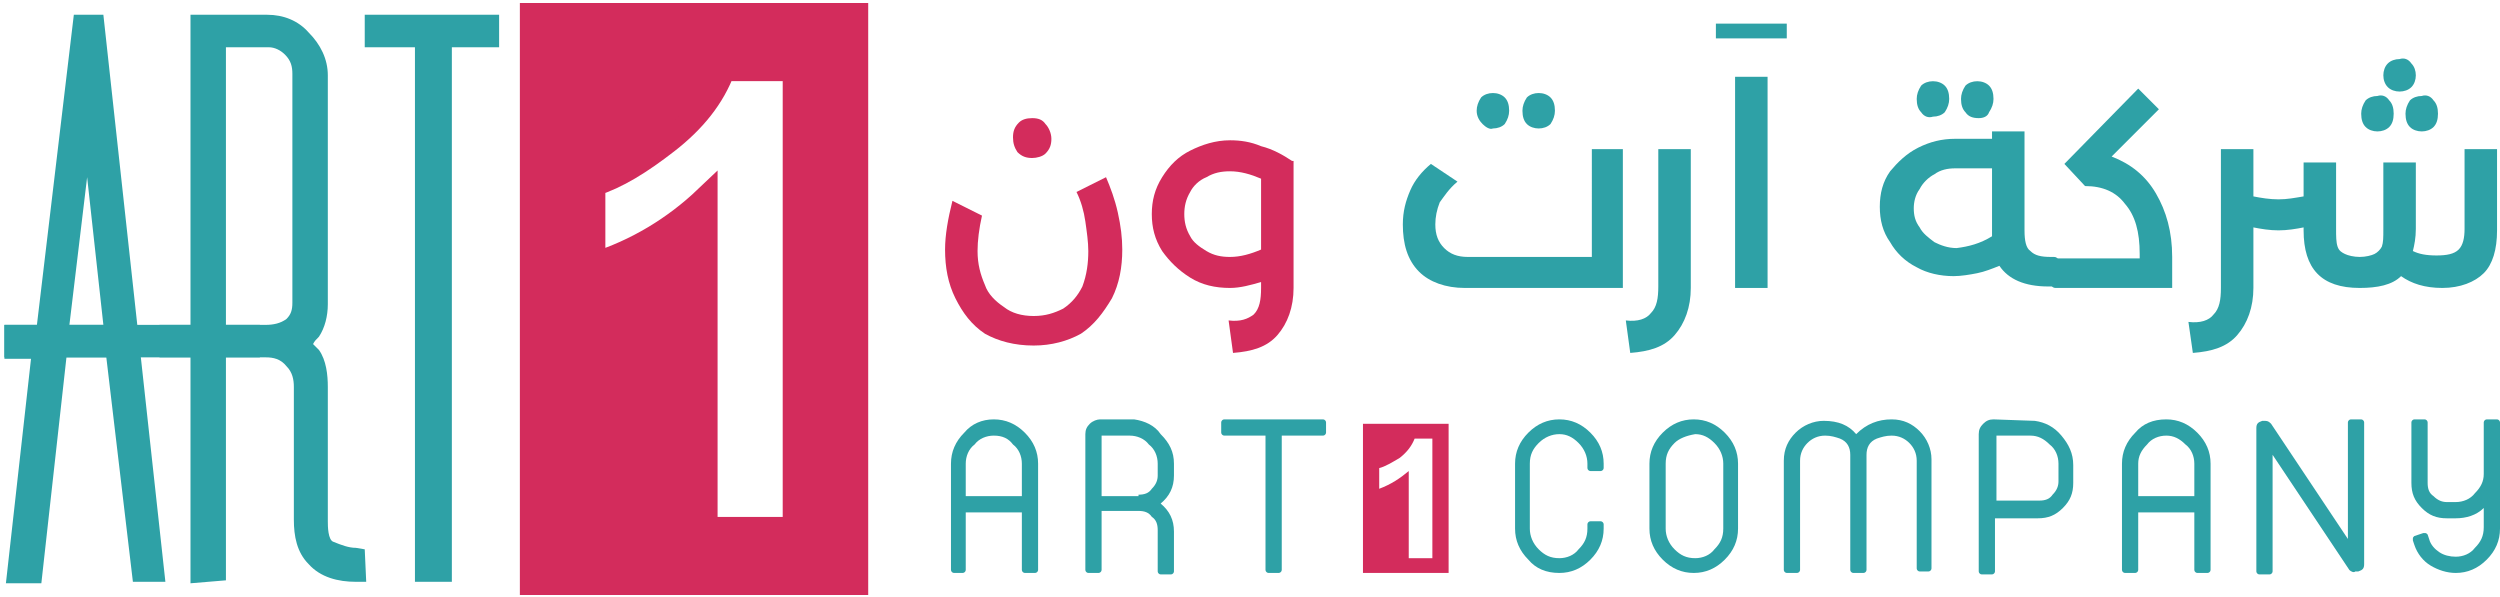 <?xml version="1.0" encoding="utf-8"?>
<!-- Generator: Adobe Illustrator 26.0.0, SVG Export Plug-In . SVG Version: 6.00 Build 0)  -->
<svg version="1.1" id="Layer_1" xmlns="http://www.w3.org/2000/svg" xmlns:xlink="http://www.w3.org/1999/xlink" x="0px" y="0px"
	 viewBox="0 0 16.93 4.04" style="enable-background:new 0 0 16.93 4.04;" xml:space="preserve">
<style type="text/css">
	.st0{fill:#2EA1A6;}
	.st1{fill-rule:evenodd;clip-rule:evenodd;fill:#2EA1A6;}
	.st2{fill-rule:evenodd;clip-rule:evenodd;fill:#D32C5C;}
	.st3{fill:none;stroke:#D32C5C;stroke-width:0.159;stroke-miterlimit:22.926;}
	.st4{fill:#D32C5C;}
</style>
<g>
	<rect x="11.62" y="0.16" class="st0" width="0.48" height="0.1"/>
	<g>
		<path class="st1" d="M1.53,0.32V2.2H1.8c0.05,0,0.1-0.01,0.14-0.04C1.97,2.13,1.98,2.1,1.98,2.05V0.5c0-0.05-0.01-0.09-0.05-0.13
			C1.9,0.34,1.86,0.32,1.82,0.32H1.53z M0.59,1.2l-0.12,1H0.7L0.59,1.2z M2.12,2.33c0.01,0.01,0.03,0.03,0.04,0.04
			c0.05,0.07,0.06,0.17,0.06,0.25v0.91c0,0.03,0,0.13,0.04,0.14c0.05,0.02,0.1,0.04,0.15,0.04l0.06,0.01l0.01,0.22H2.41
			c-0.12,0-0.24-0.03-0.32-0.12c-0.08-0.08-0.1-0.19-0.1-0.3V2.62c0-0.05-0.01-0.1-0.05-0.14C1.9,2.43,1.85,2.42,1.8,2.42H1.53v1.51
			L1.29,3.95V2.42H1.08V2.2h0.21V0.1h0.52c0.11,0,0.21,0.04,0.28,0.12C2.17,0.3,2.22,0.4,2.22,0.51v1.55c0,0.08-0.02,0.16-0.06,0.22
			C2.14,2.3,2.13,2.31,2.12,2.33 M2.81,0.48V0.4V0.32H2.47V0.1h0.91v0.22H3.06v3.62H2.81V2.21V0.79V0.48z M0.72,2.42H0.45L0.28,3.95
			l-0.24,0l0.17-1.52H0.03V2.2h0.22L0.5,0.1H0.7l0.42,3.84l-0.22,0L0.72,2.42z"/>
		<path class="st2" d="M5.38,3.58H4.78V1.34C4.57,1.54,4.31,1.7,4.02,1.79V1.25c0.16-0.05,0.32-0.15,0.5-0.29
			C4.7,0.82,4.83,0.66,4.9,0.47h0.48V3.58z M5.8,0.1H3.6v3.85h2.2V0.1z"/>
		<path class="st3" d="M5.38,3.58H4.78V1.34C4.57,1.54,4.31,1.7,4.02,1.79V1.25c0.16-0.05,0.32-0.15,0.5-0.29
			C4.7,0.82,4.83,0.66,4.9,0.47h0.48V3.58z M5.8,0.1H3.6v3.85h2.2V0.1z"/>
		<rect x="0.03" y="2.2" class="st1" width="1.73" height="0.22"/>
		<path class="st4" d="M6.67,2.26C6.58,2.2,6.52,2.12,6.47,2.02C6.42,1.92,6.4,1.81,6.4,1.69c0-0.1,0.02-0.21,0.05-0.33l0.2,0.1
			C6.63,1.55,6.62,1.63,6.62,1.7c0,0.09,0.02,0.16,0.05,0.23C6.69,1.99,6.74,2.04,6.8,2.08C6.85,2.12,6.92,2.14,7,2.14
			c0.08,0,0.14-0.02,0.2-0.05c0.06-0.04,0.1-0.09,0.13-0.15C7.36,1.86,7.37,1.78,7.37,1.7c0-0.06-0.01-0.13-0.02-0.2
			C7.34,1.43,7.32,1.36,7.29,1.3l0.2-0.1c0.03,0.07,0.06,0.15,0.08,0.24c0.02,0.09,0.03,0.17,0.03,0.25c0,0.12-0.02,0.23-0.07,0.33
			C7.47,2.12,7.41,2.2,7.32,2.26C7.23,2.31,7.12,2.34,7,2.34C6.87,2.34,6.76,2.31,6.67,2.26 M6.89,1.03C6.87,1,6.86,0.97,6.86,0.93
			c0-0.04,0.01-0.07,0.04-0.1C6.92,0.81,6.95,0.8,6.99,0.8c0.04,0,0.07,0.01,0.09,0.04c0.02,0.02,0.04,0.06,0.04,0.1
			c0,0.04-0.01,0.07-0.04,0.1C7.06,1.06,7.02,1.07,6.99,1.07C6.95,1.07,6.92,1.06,6.89,1.03"/>
		<path class="st4" d="M8.76,1.09v0.86c0,0.13-0.04,0.24-0.11,0.32c-0.07,0.08-0.17,0.11-0.3,0.12L8.32,2.17
			C8.4,2.18,8.45,2.16,8.49,2.13c0.04-0.04,0.05-0.1,0.05-0.18V1.91C8.47,1.93,8.4,1.95,8.33,1.95c-0.1,0-0.19-0.02-0.27-0.07
			C7.98,1.83,7.92,1.77,7.87,1.7C7.82,1.62,7.8,1.54,7.8,1.45c0-0.09,0.02-0.17,0.07-0.25c0.05-0.08,0.11-0.14,0.19-0.18
			c0.08-0.04,0.17-0.07,0.27-0.07c0.07,0,0.14,0.01,0.21,0.04c0.08,0.02,0.15,0.06,0.21,0.1L8.76,1.09z M8.54,1.69V1.21
			C8.47,1.18,8.4,1.16,8.33,1.16c-0.06,0-0.11,0.01-0.16,0.04C8.12,1.22,8.08,1.26,8.06,1.3C8.03,1.35,8.02,1.4,8.02,1.45
			s0.01,0.1,0.04,0.15C8.08,1.64,8.12,1.67,8.17,1.7c0.05,0.03,0.1,0.04,0.16,0.04C8.4,1.74,8.47,1.72,8.54,1.69"/>
		<path class="st0" d="M10.99,1.01v0.94l-1.07,0c-0.13,0-0.24-0.04-0.31-0.11C9.53,1.76,9.5,1.65,9.5,1.52
			c0-0.09,0.02-0.16,0.05-0.23c0.03-0.07,0.08-0.13,0.14-0.18l0.18,0.12C9.81,1.28,9.78,1.33,9.75,1.37
			C9.73,1.42,9.72,1.47,9.72,1.52c0,0.07,0.02,0.12,0.06,0.16c0.04,0.04,0.09,0.06,0.16,0.06h0.84V1.01H10.99z M10.04,0.84
			C10.02,0.82,10,0.79,10,0.75c0-0.03,0.01-0.06,0.03-0.09c0.02-0.02,0.05-0.03,0.08-0.03c0.03,0,0.06,0.01,0.08,0.03
			c0.02,0.02,0.03,0.05,0.03,0.09c0,0.03-0.01,0.06-0.03,0.09c-0.02,0.02-0.05,0.03-0.08,0.03C10.09,0.88,10.06,0.86,10.04,0.84
			 M10.34,0.84c-0.02-0.02-0.03-0.05-0.03-0.09c0-0.03,0.01-0.06,0.03-0.09c0.02-0.02,0.05-0.03,0.08-0.03s0.06,0.01,0.08,0.03
			c0.02,0.02,0.03,0.05,0.03,0.09c0,0.03-0.01,0.06-0.03,0.09c-0.02,0.02-0.05,0.03-0.08,0.03S10.36,0.86,10.34,0.84"/>
		<path class="st0" d="M11.01,2.17c0.08,0.01,0.14-0.01,0.17-0.05c0.04-0.04,0.05-0.1,0.05-0.18V1.01h0.22v0.94
			c0,0.13-0.04,0.24-0.11,0.32c-0.07,0.08-0.17,0.11-0.3,0.12L11.01,2.17z"/>
		<rect x="11.75" y="0.52" class="st0" width="0.22" height="1.43"/>
		<path class="st0" d="M13.95,1.84c0,0.07-0.01,0.1-0.04,0.1h-0.04c-0.16,0-0.27-0.05-0.33-0.14c-0.05,0.02-0.1,0.04-0.15,0.05
			c-0.05,0.01-0.11,0.02-0.16,0.02c-0.09,0-0.18-0.02-0.25-0.06c-0.08-0.04-0.14-0.1-0.18-0.17c-0.05-0.07-0.07-0.15-0.07-0.24
			c0-0.09,0.02-0.17,0.07-0.24C12.85,1.1,12.91,1.04,12.99,1c0.08-0.04,0.16-0.06,0.25-0.06h0.25V0.89h0.22v0.67
			c0,0.07,0.01,0.12,0.04,0.14c0.03,0.03,0.07,0.04,0.14,0.04h0.02C13.94,1.74,13.95,1.77,13.95,1.84 M13.49,1.6
			c0-0.01,0-0.03,0-0.05V1.14h-0.25c-0.05,0-0.1,0.01-0.14,0.04c-0.04,0.02-0.08,0.06-0.1,0.1c-0.03,0.04-0.04,0.09-0.04,0.13
			c0,0.05,0.01,0.09,0.04,0.13c0.02,0.04,0.06,0.07,0.1,0.1c0.04,0.02,0.09,0.04,0.15,0.04C13.33,1.67,13.41,1.65,13.49,1.6
			 M13.01,0.76c-0.02-0.02-0.03-0.05-0.03-0.09c0-0.03,0.01-0.06,0.03-0.09c0.02-0.02,0.05-0.03,0.08-0.03
			c0.03,0,0.06,0.01,0.08,0.03c0.02,0.02,0.03,0.05,0.03,0.09c0,0.03-0.01,0.06-0.03,0.09c-0.02,0.02-0.05,0.03-0.08,0.03
			C13.06,0.8,13.03,0.79,13.01,0.76 M13.31,0.76c-0.02-0.02-0.03-0.05-0.03-0.09c0-0.03,0.01-0.06,0.03-0.09
			c0.02-0.02,0.05-0.03,0.08-0.03c0.03,0,0.06,0.01,0.08,0.03c0.02,0.02,0.03,0.05,0.03,0.09c0,0.03-0.01,0.06-0.03,0.09
			C13.46,0.79,13.43,0.8,13.4,0.8C13.36,0.8,13.33,0.79,13.31,0.76"/>
		<path class="st0" d="M14.6,1.31c0.07,0.12,0.11,0.26,0.11,0.43v0.21h-0.79c-0.03,0-0.04-0.03-0.04-0.1c0-0.07,0.01-0.1,0.04-0.1
			h0.57V1.72c0-0.15-0.03-0.26-0.1-0.34c-0.06-0.08-0.15-0.12-0.27-0.12l-0.14-0.15l0.5-0.51l0.14,0.14l-0.32,0.32
			C14.43,1.11,14.53,1.19,14.6,1.31"/>
		<path class="st0" d="M16.91,1.01v0.55c0,0.13-0.03,0.23-0.09,0.29c-0.06,0.06-0.16,0.1-0.28,0.1c-0.12,0-0.21-0.03-0.28-0.08
			c-0.06,0.06-0.16,0.08-0.28,0.08c-0.26,0-0.38-0.13-0.38-0.39V1.54c-0.05,0.01-0.11,0.02-0.17,0.02c-0.06,0-0.12-0.01-0.17-0.02
			v0.41c0,0.13-0.04,0.24-0.11,0.32c-0.07,0.08-0.17,0.11-0.3,0.12l-0.03-0.21c0.08,0.01,0.14-0.01,0.17-0.05
			c0.04-0.04,0.05-0.1,0.05-0.18V1.01h0.22v0.32c0.05,0.01,0.11,0.02,0.17,0.02c0.06,0,0.11-0.01,0.17-0.02V1.1h0.22v0.45
			c0,0.05,0,0.09,0.01,0.12c0.01,0.03,0.03,0.04,0.05,0.05c0.02,0.01,0.06,0.02,0.1,0.02c0.04,0,0.08-0.01,0.1-0.02
			c0.02-0.01,0.04-0.03,0.05-0.05c0.01-0.03,0.01-0.06,0.01-0.12V1.1h0.22v0.45c0,0.06-0.01,0.11-0.02,0.15
			c0.04,0.02,0.09,0.03,0.16,0.03c0.07,0,0.12-0.01,0.15-0.04c0.03-0.03,0.04-0.08,0.04-0.14V1.01H16.91z M16.18,0.68
			c0.02,0.02,0.03,0.05,0.03,0.09c0,0.04-0.01,0.07-0.03,0.09c-0.02,0.02-0.05,0.03-0.08,0.03c-0.03,0-0.06-0.01-0.08-0.03
			c-0.02-0.02-0.03-0.05-0.03-0.09c0-0.03,0.01-0.06,0.03-0.09c0.02-0.02,0.05-0.03,0.08-0.03C16.13,0.64,16.16,0.65,16.18,0.68
			 M16.33,0.43c0.02,0.02,0.03,0.05,0.03,0.08c0,0.03-0.01,0.06-0.03,0.08c-0.02,0.02-0.05,0.03-0.08,0.03
			c-0.03,0-0.06-0.01-0.08-0.03c-0.02-0.02-0.03-0.05-0.03-0.08c0-0.03,0.01-0.06,0.03-0.08c0.02-0.02,0.05-0.03,0.08-0.03
			C16.28,0.39,16.31,0.4,16.33,0.43 M16.48,0.68c0.02,0.02,0.03,0.05,0.03,0.09c0,0.04-0.01,0.07-0.03,0.09
			c-0.02,0.02-0.05,0.03-0.08,0.03c-0.03,0-0.06-0.01-0.08-0.03c-0.02-0.02-0.03-0.05-0.03-0.09c0-0.03,0.01-0.06,0.03-0.09
			c0.02-0.02,0.05-0.03,0.08-0.03C16.43,0.64,16.46,0.65,16.48,0.68"/>
		<path class="st0" d="M6.73,2.84c0.08,0,0.15,0.03,0.21,0.09C7,2.99,7.03,3.06,7.03,3.14v0.72c0,0.01-0.01,0.02-0.02,0.02H6.94
			c-0.01,0-0.02-0.01-0.02-0.02V3.47H6.54v0.39c0,0.01-0.01,0.02-0.02,0.02H6.46c-0.01,0-0.02-0.01-0.02-0.02V3.14
			c0-0.08,0.03-0.15,0.09-0.21C6.58,2.87,6.65,2.84,6.73,2.84 M6.92,3.36V3.14c0-0.05-0.02-0.1-0.06-0.13
			C6.83,2.97,6.79,2.95,6.73,2.95c-0.05,0-0.1,0.02-0.13,0.06C6.56,3.04,6.54,3.09,6.54,3.14v0.22H6.92z"/>
		<path class="st0" d="M7.95,3.22c0,0.08-0.03,0.14-0.09,0.19c0.06,0.05,0.09,0.11,0.09,0.19v0.27c0,0.01-0.01,0.02-0.02,0.02H7.86
			c-0.01,0-0.02-0.01-0.02-0.02V3.59c0-0.04-0.01-0.07-0.04-0.09C7.78,3.47,7.75,3.46,7.71,3.46H7.46v0.4
			c0,0.01-0.01,0.02-0.02,0.02H7.37c-0.01,0-0.02-0.01-0.02-0.02V2.94c0-0.03,0.01-0.05,0.03-0.07C7.4,2.85,7.43,2.84,7.45,2.84
			h0.23v0c0.07,0.01,0.14,0.04,0.18,0.1C7.92,3,7.95,3.06,7.95,3.14V3.22z M7.71,3.35c0.04,0,0.07-0.01,0.09-0.04
			c0.03-0.03,0.04-0.06,0.04-0.09V3.14c0-0.05-0.02-0.1-0.06-0.13C7.75,2.97,7.7,2.95,7.65,2.95H7.46v0.41H7.71z"/>
		<path class="st0" d="M8.96,2.84c0.01,0,0.02,0.01,0.02,0.02v0.07c0,0.01-0.01,0.02-0.02,0.02H8.68v0.91
			c0,0.01-0.01,0.02-0.02,0.02H8.59c-0.01,0-0.02-0.01-0.02-0.02V2.95H8.29c-0.01,0-0.02-0.01-0.02-0.02V2.86
			c0-0.01,0.01-0.02,0.02-0.02H8.96z"/>
		<path class="st0" d="M10.35,3.79c-0.06-0.06-0.09-0.13-0.09-0.21V3.14c0-0.08,0.03-0.15,0.09-0.21c0.06-0.06,0.13-0.09,0.21-0.09
			c0.08,0,0.15,0.03,0.21,0.09c0.06,0.06,0.09,0.13,0.09,0.21v0.03c0,0.01-0.01,0.02-0.02,0.02h-0.07c-0.01,0-0.02-0.01-0.02-0.02
			V3.14c0-0.05-0.02-0.1-0.06-0.14c-0.04-0.04-0.08-0.06-0.13-0.06c-0.05,0-0.1,0.02-0.14,0.06c-0.04,0.04-0.06,0.08-0.06,0.14v0.44
			c0,0.05,0.02,0.1,0.06,0.14c0.04,0.04,0.08,0.06,0.14,0.06c0.05,0,0.1-0.02,0.13-0.06c0.04-0.04,0.06-0.08,0.06-0.14V3.55
			c0-0.01,0.01-0.02,0.02-0.02h0.07c0.01,0,0.02,0.01,0.02,0.02v0.03c0,0.08-0.03,0.15-0.09,0.21c-0.06,0.06-0.13,0.09-0.21,0.09
			C10.47,3.88,10.4,3.85,10.35,3.79"/>
		<path class="st0" d="M11.26,3.79c-0.06-0.06-0.09-0.13-0.09-0.21V3.14c0-0.08,0.03-0.15,0.09-0.21c0.06-0.06,0.13-0.09,0.21-0.09
			c0.08,0,0.15,0.03,0.21,0.09c0.06,0.06,0.09,0.13,0.09,0.21v0.44c0,0.08-0.03,0.15-0.09,0.21c-0.06,0.06-0.13,0.09-0.21,0.09
			C11.39,3.88,11.32,3.85,11.26,3.79 M11.34,3c-0.04,0.04-0.06,0.08-0.06,0.14v0.44c0,0.05,0.02,0.1,0.06,0.14
			c0.04,0.04,0.08,0.06,0.14,0.06c0.05,0,0.1-0.02,0.13-0.06c0.04-0.04,0.06-0.08,0.06-0.14V3.14c0-0.05-0.02-0.1-0.06-0.14
			c-0.04-0.04-0.08-0.06-0.13-0.06C11.42,2.95,11.37,2.97,11.34,3"/>
		<path class="st0" d="M12.81,2.84c0.08,0,0.14,0.03,0.19,0.08c0.05,0.05,0.08,0.12,0.08,0.19v0.74c0,0.01-0.01,0.02-0.02,0.02H13
			c-0.01,0-0.02-0.01-0.02-0.02V3.12c0-0.05-0.02-0.09-0.05-0.12c-0.03-0.03-0.07-0.05-0.12-0.05c-0.04,0-0.07,0.01-0.1,0.02
			c-0.05,0.02-0.07,0.06-0.07,0.11v0.78c0,0.01-0.01,0.02-0.02,0.02h-0.07c-0.01,0-0.02-0.01-0.02-0.02V3.08
			c0-0.05-0.02-0.09-0.07-0.11c-0.03-0.01-0.06-0.02-0.1-0.02c-0.05,0-0.09,0.02-0.12,0.05c-0.03,0.03-0.05,0.07-0.05,0.12v0.74
			c0,0.01-0.01,0.02-0.02,0.02h-0.07c-0.01,0-0.02-0.01-0.02-0.02V3.12c0-0.08,0.03-0.14,0.08-0.19c0.05-0.05,0.12-0.08,0.19-0.08
			c0.1,0,0.17,0.03,0.22,0.09C12.64,2.87,12.72,2.84,12.81,2.84"/>
		<path class="st0" d="M13.78,2.85c0.07,0.01,0.13,0.04,0.18,0.1c0.05,0.06,0.08,0.12,0.08,0.2v0.12c0,0.07-0.02,0.12-0.07,0.17
			c-0.05,0.05-0.1,0.07-0.17,0.07h-0.29v0.36c0,0.01-0.01,0.02-0.02,0.02h-0.07c-0.01,0-0.02-0.01-0.02-0.02V2.94
			c0-0.03,0.01-0.05,0.03-0.07c0.02-0.02,0.04-0.03,0.07-0.03L13.78,2.85L13.78,2.85z M13.94,3.14c0-0.05-0.02-0.1-0.06-0.13
			c-0.04-0.04-0.08-0.06-0.13-0.06h-0.23v0.44h0.29c0.04,0,0.07-0.01,0.09-0.04c0.03-0.03,0.04-0.06,0.04-0.09V3.14z"/>
		<path class="st0" d="M14.67,2.84c0.08,0,0.15,0.03,0.21,0.09c0.06,0.06,0.09,0.13,0.09,0.21v0.72c0,0.01-0.01,0.02-0.02,0.02
			h-0.07c-0.01,0-0.02-0.01-0.02-0.02V3.47h-0.38v0.39c0,0.01-0.01,0.02-0.02,0.02h-0.07c-0.01,0-0.02-0.01-0.02-0.02V3.14
			c0-0.08,0.03-0.15,0.09-0.21C14.51,2.87,14.58,2.84,14.67,2.84 M14.86,3.36V3.14c0-0.05-0.02-0.1-0.06-0.13
			c-0.04-0.04-0.08-0.06-0.13-0.06c-0.05,0-0.1,0.02-0.13,0.06c-0.04,0.04-0.06,0.08-0.06,0.13v0.22H14.86z"/>
		<path class="st0" d="M15.91,3.86l-0.52-0.78v0.79c0,0.01-0.01,0.02-0.02,0.02h-0.07c-0.01,0-0.02-0.01-0.02-0.02V2.9
			c0-0.03,0.01-0.04,0.04-0.05c0.01,0,0.01,0,0.02,0c0.02,0,0.03,0.01,0.04,0.02l0.52,0.78V2.86c0-0.01,0.01-0.02,0.02-0.02h0.07
			c0.01,0,0.02,0.01,0.02,0.02v0.96c0,0.03-0.01,0.04-0.04,0.05c0,0-0.01,0-0.02,0C15.94,3.88,15.92,3.87,15.91,3.86"/>
		<path class="st0" d="M16.91,2.84c0.01,0,0.02,0.01,0.02,0.02v0.72c0,0.08-0.03,0.15-0.09,0.21c-0.06,0.06-0.13,0.09-0.21,0.09
			c-0.06,0-0.12-0.02-0.17-0.05c-0.05-0.03-0.09-0.08-0.11-0.14l-0.01-0.03c0,0,0-0.01,0-0.01c0-0.01,0-0.01,0.01-0.02l0.06-0.02
			c0,0,0.01,0,0.01,0c0.01,0,0.01,0,0.02,0.01l0.01,0.03c0.01,0.04,0.04,0.07,0.07,0.09c0.03,0.02,0.07,0.03,0.11,0.03
			c0.05,0,0.1-0.02,0.13-0.06c0.04-0.04,0.06-0.08,0.06-0.14V3.44c-0.05,0.05-0.12,0.07-0.19,0.07h-0.06
			c-0.07,0-0.12-0.02-0.17-0.07c-0.05-0.05-0.07-0.1-0.07-0.17V2.86c0-0.01,0.01-0.02,0.02-0.02h0.07c0.01,0,0.02,0.01,0.02,0.02
			v0.41c0,0.04,0.01,0.07,0.04,0.09c0.03,0.03,0.06,0.04,0.09,0.04h0.06c0.05,0,0.1-0.02,0.13-0.06c0.04-0.04,0.06-0.08,0.06-0.13
			V2.86c0-0.01,0.01-0.02,0.02-0.02H16.91z"/>
		<path class="st2" d="M9.7,3.78H9.54V3.19c-0.06,0.05-0.12,0.09-0.2,0.12V3.17C9.38,3.16,9.43,3.13,9.48,3.1
			c0.05-0.04,0.08-0.08,0.1-0.13H9.7V3.78z M9.81,2.87H9.23v1.01h0.58V2.87z"/>
	</g>
</g>
</svg>
